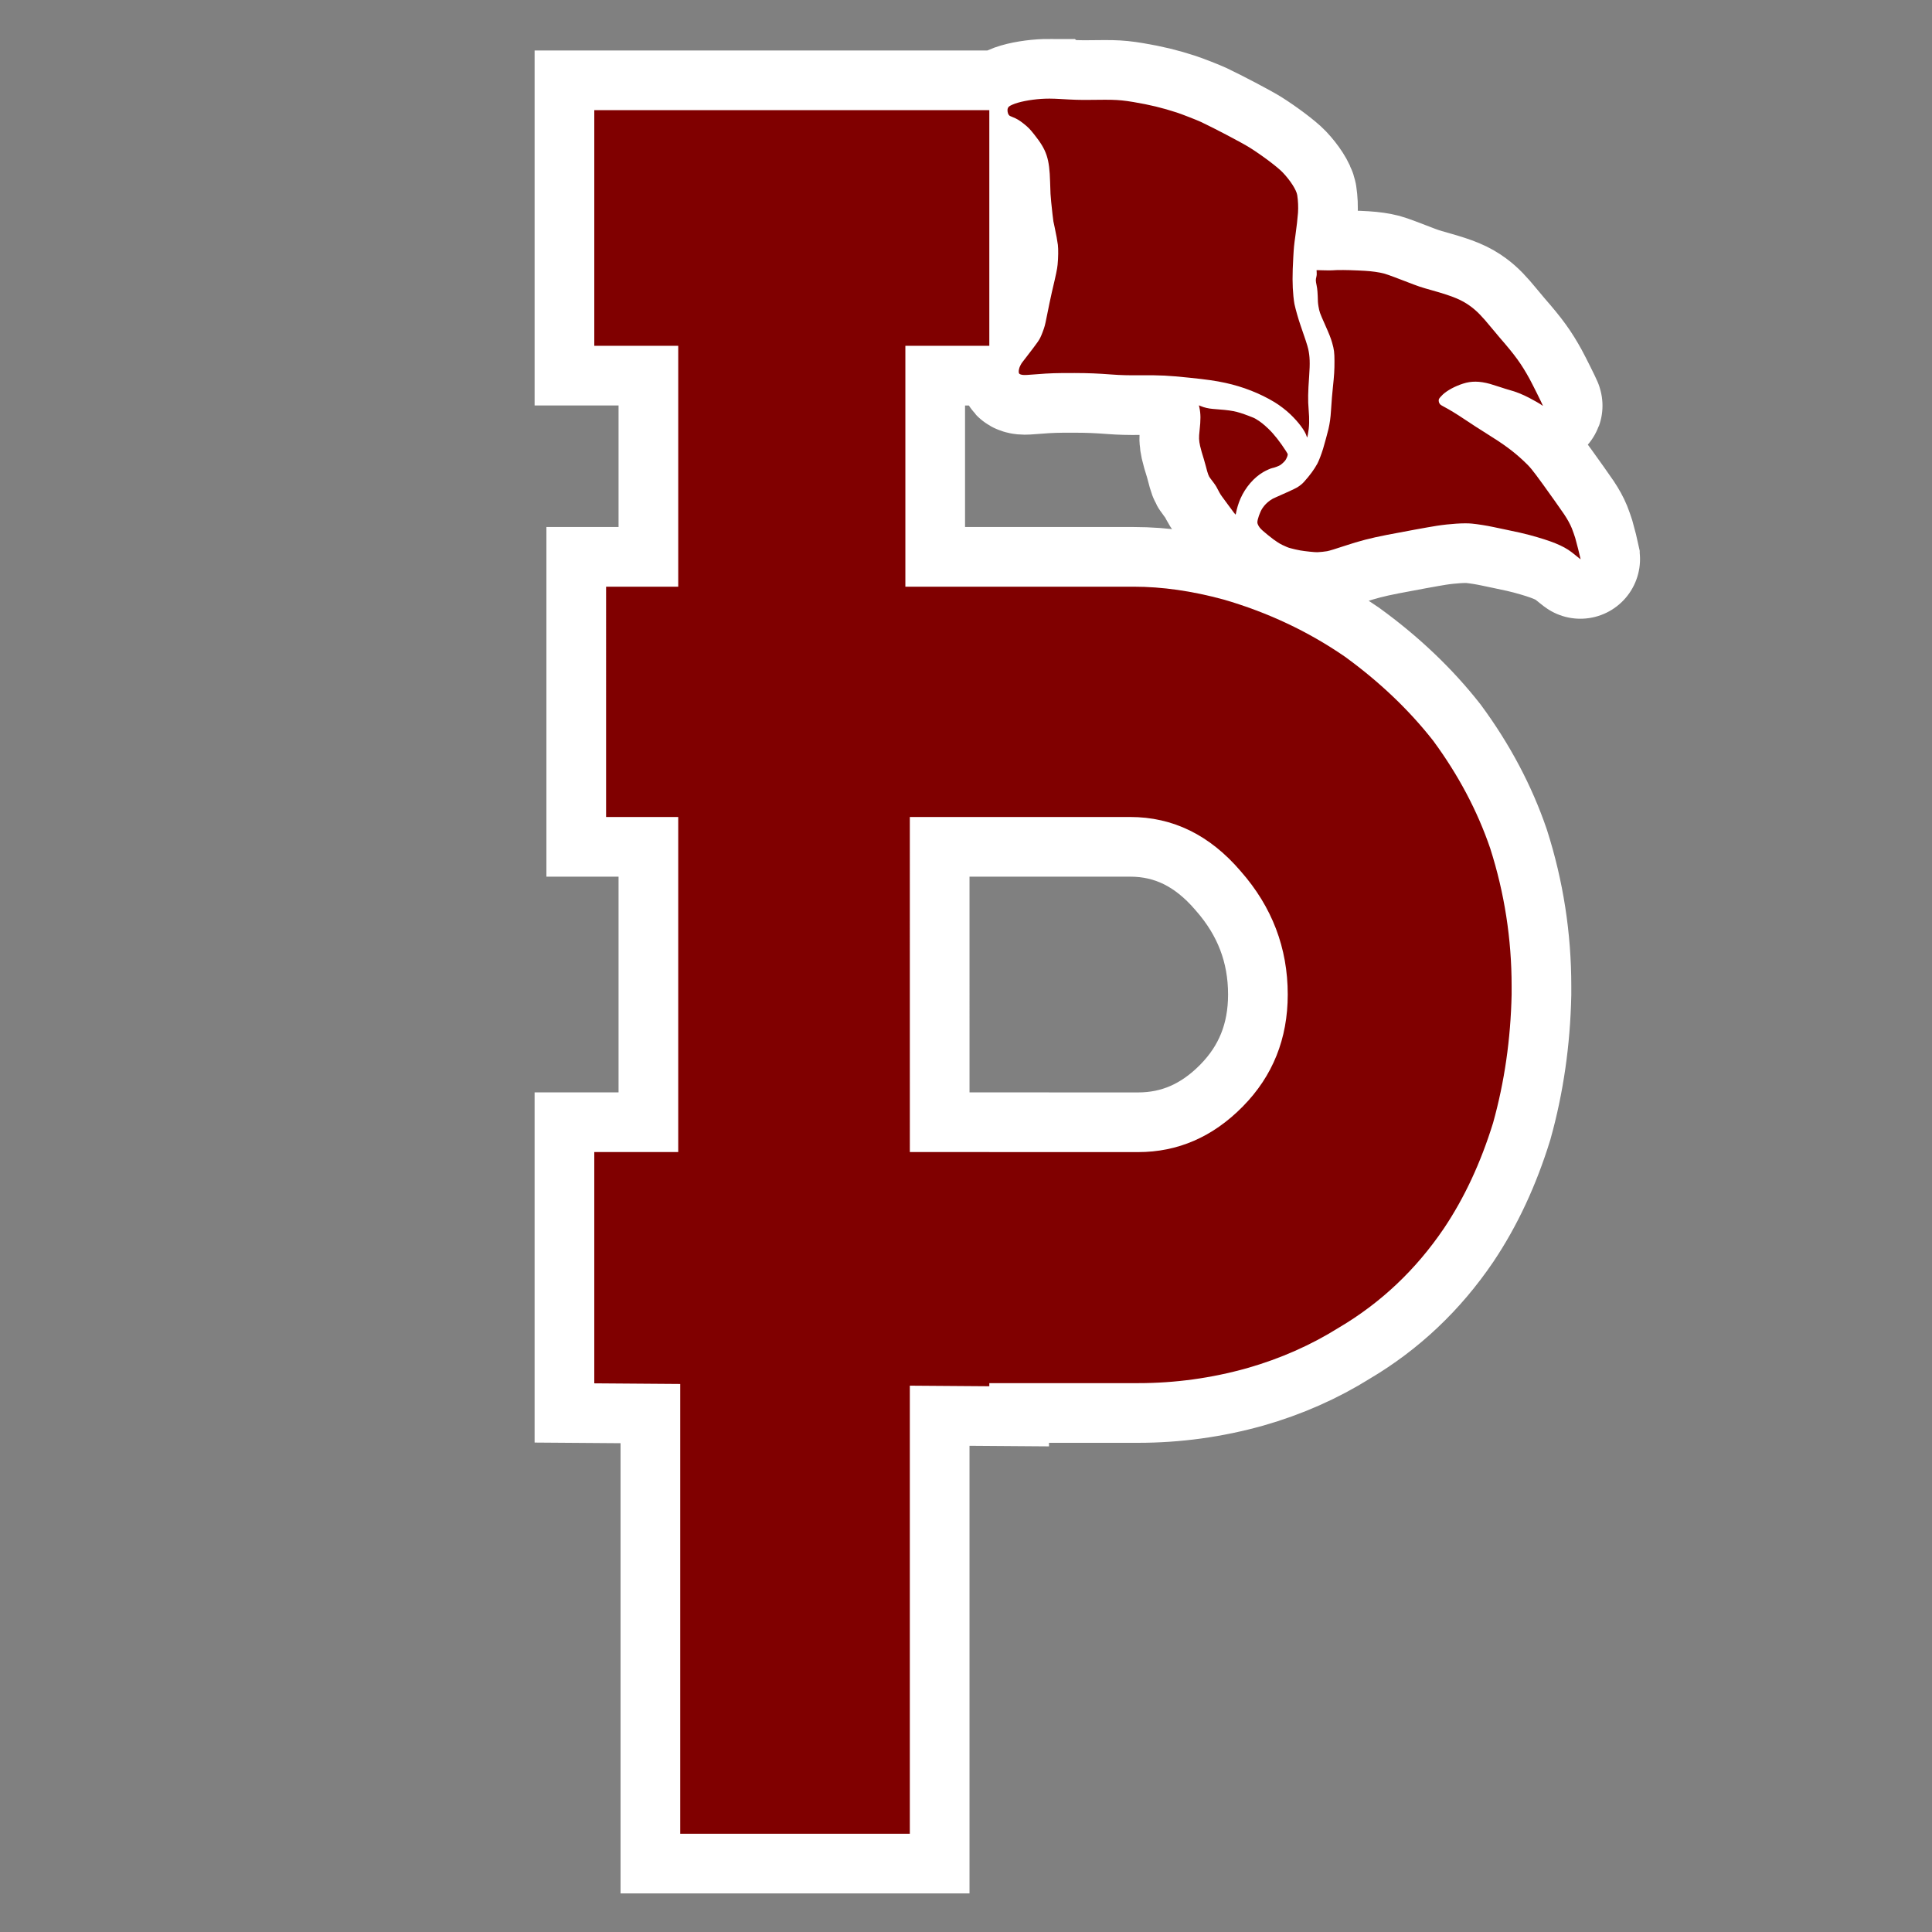 <?xml version="1.0" encoding="UTF-8" standalone="no"?>
<!-- Created with Inkscape (http://www.inkscape.org/) -->

<svg
   width="105.833mm"
   height="105.833mm"
   viewBox="0 0 105.833 105.833"
   version="1.1"
   id="svg1"
   xml:space="preserve"
   inkscape:version="1.4 (e7c3feb100, 2024-10-09)"
   sodipodi:docname="indiana.svg"
   inkscape:export-filename="../pngs/charlotte.png"
   inkscape:export-xdpi="96"
   inkscape:export-ydpi="96"
   xmlns:inkscape="http://www.inkscape.org/namespaces/inkscape"
   xmlns:sodipodi="http://sodipodi.sourceforge.net/DTD/sodipodi-0.dtd"
   xmlns="http://www.w3.org/2000/svg"
   xmlns:svg="http://www.w3.org/2000/svg"><rect x="0" y="0" width="105.833" height="105.833" fill="#808080" stroke="none"/><sodipodi:namedview
     id="namedview1"
     pagecolor="#ffffff"
     bordercolor="#000000"
     borderopacity="0.25"
     inkscape:showpageshadow="2"
     inkscape:pageopacity="0.0"
     inkscape:pagecheckerboard="0"
     inkscape:deskcolor="#d1d1d1"
     inkscape:document-units="mm"
     inkscape:zoom="0.67676352"
     inkscape:cx="179.53095"
     inkscape:cy="-29.55242"
     inkscape:window-width="1920"
     inkscape:window-height="1011"
     inkscape:window-x="0"
     inkscape:window-y="32"
     inkscape:window-maximized="1"
     inkscape:current-layer="layer1"
     showgrid="false"
     showguides="true" /><defs
     id="defs1" /><g
     inkscape:label="Capa 1"
     inkscape:groupmode="layer"
     id="layer1"><g
       id="g1"
       transform="matrix(0.97,0,0,0.97,-66.71,126.297)"><path
         id="text1-2"
         style="font-size:82.976px;line-height:1;font-family:'Lifestyle Rounded M54';-inkscape-font-specification:'Lifestyle Rounded M54';text-align:center;letter-spacing:-8.212px;word-spacing:0px;text-anchor:middle;fill:#800000;stroke:#ffffff;stroke-width:6.74;stroke-dasharray:none"
         d="m 128.079,-124.634 c -0.168,-6.1e-4 -0.325,0.005 -0.492,0.015 -0.654,0.043 -1.297,0.172 -1.65,0.331 -0.167,0.075 -0.218,0.116 -0.25,0.202 -0.04,0.106 -0.009,0.293 0.062,0.378 0.043,0.051 0.048,0.053 0.212,0.118 0.23,0.09 0.386,0.184 0.617,0.368 0.27,0.216 0.354,0.302 0.61,0.625 0.694,0.873 0.85,1.342 0.888,2.673 0.019,0.663 0.023,0.751 0.06,1.121 0.045,0.45 0.113,1.041 0.126,1.105 0.006,0.028 0.04,0.186 0.075,0.351 0.077,0.355 0.154,0.775 0.177,0.969 0.03,0.253 0.024,0.729 -0.015,1.123 -0.024,0.251 -0.082,0.527 -0.322,1.544 -0.055,0.233 -0.2,0.924 -0.302,1.442 -0.087,0.44 -0.11,0.525 -0.223,0.823 -0.107,0.281 -0.156,0.378 -0.278,0.556 -0.097,0.141 -0.391,0.532 -0.622,0.827 -0.285,0.365 -0.29,0.371 -0.349,0.487 -0.044,0.085 -0.062,0.133 -0.081,0.211 -0.028,0.115 -0.024,0.227 0.011,0.264 0.031,0.034 0.116,0.062 0.21,0.071 0.114,0.011 0.263,0.003 0.782,-0.039 0.707,-0.058 1.146,-0.072 2.136,-0.068 0.806,0.003 1.291,0.023 2.128,0.086 0.481,0.036 0.87,0.046 1.589,0.041 1.149,-0.008 1.55,0.013 2.75,0.136 1.004,0.103 1.497,0.174 2.053,0.295 0.986,0.214 1.958,0.596 2.772,1.09 0.296,0.18 0.64,0.444 0.889,0.682 0.468,0.447 0.832,0.937 0.92,1.238 0.03,0.103 0.033,0.099 0.07,-0.093 0.083,-0.432 0.095,-0.822 0.043,-1.425 -0.044,-0.513 -0.037,-0.945 0.03,-1.876 0.053,-0.734 0.039,-1.126 -0.054,-1.536 -0.042,-0.185 -0.177,-0.601 -0.438,-1.345 -0.111,-0.317 -0.272,-0.879 -0.338,-1.187 -0.016,-0.076 -0.043,-0.272 -0.059,-0.437 -0.062,-0.632 -0.063,-1.21 -0.007,-2.21 0.032,-0.567 0.044,-0.686 0.118,-1.212 0.068,-0.485 0.129,-1.011 0.148,-1.294 0.022,-0.317 0.006,-0.689 -0.043,-0.999 -0.047,-0.293 -0.385,-0.822 -0.815,-1.276 -0.293,-0.309 -1.18,-0.976 -1.879,-1.414 -0.424,-0.265 -1.957,-1.072 -2.74,-1.442 -0.223,-0.105 -1.079,-0.439 -1.367,-0.533 -0.819,-0.267 -1.529,-0.439 -2.448,-0.593 -0.508,-0.085 -0.807,-0.115 -1.251,-0.126 -0.187,-0.005 -0.364,-0.004 -1.28,0.005 -0.524,0.005 -0.824,-0.004 -1.617,-0.051 -0.208,-0.012 -0.387,-0.019 -0.555,-0.02 z m -25.745,0.651 v 13.309 h 4.741 v 13.603 h -4.074 V -84.065 h 4.074 v 18.921 h -4.741 v 13.062 l 4.854,0.036 v 25.401 h 12.966 v -25.305 l 4.489,0.033 v -0.176 h 8.396 c 2.094,0 4.148,-0.282 6.161,-0.846 1.879,-0.537 3.61,-1.302 5.194,-2.295 2.362,-1.396 4.336,-3.262 5.92,-5.597 1.154,-1.718 2.08,-3.704 2.778,-5.959 0.644,-2.309 0.993,-4.725 1.047,-7.248 v -0.483 c 0,-2.658 -0.403,-5.248 -1.208,-7.771 -0.725,-2.121 -1.798,-4.147 -3.221,-6.08 -1.369,-1.745 -3.033,-3.329 -4.993,-4.752 -2.067,-1.423 -4.349,-2.497 -6.846,-3.222 -1.772,-0.483 -3.463,-0.725 -5.074,-0.725 h -12.895 v -13.603 h 4.741 v -13.309 z m 42.252,9.03 c -0.234,-0.002 -0.416,0.004 -0.56,0.015 -0.081,0.006 -0.294,0.007 -0.474,0 -0.179,-0.007 -0.349,-0.011 -0.377,-0.009 l -0.051,0.002 0.007,0.139 c 0.005,0.11 0.002,0.158 -0.018,0.234 -0.043,0.167 -0.042,0.22 0.013,0.483 0.044,0.209 0.06,0.416 0.074,0.927 0.001,0.051 0.015,0.164 0.03,0.252 0.057,0.326 0.072,0.368 0.351,0.995 0.272,0.613 0.345,0.797 0.424,1.074 0.106,0.373 0.128,0.544 0.13,1.021 0.002,0.506 -0.017,0.812 -0.091,1.504 -0.04,0.37 -0.064,0.67 -0.106,1.307 -0.028,0.426 -0.061,0.666 -0.141,1.029 -0.029,0.133 -0.246,0.93 -0.306,1.122 -0.097,0.315 -0.242,0.691 -0.323,0.839 -0.183,0.334 -0.422,0.659 -0.756,1.03 -0.095,0.106 -0.206,0.197 -0.368,0.301 -0.104,0.067 -0.713,0.35 -1.213,0.564 -0.156,0.067 -0.227,0.105 -0.32,0.171 -0.195,0.139 -0.322,0.269 -0.445,0.451 -0.136,0.202 -0.292,0.642 -0.285,0.809 0.003,0.071 0.061,0.193 0.139,0.291 0.073,0.092 0.21,0.216 0.456,0.414 0.482,0.388 0.676,0.51 1.072,0.675 0.046,0.019 0.093,0.037 0.105,0.04 0.012,0.003 0.061,0.017 0.109,0.031 0.124,0.036 0.376,0.094 0.542,0.123 0.269,0.047 0.83,0.106 0.967,0.1 0.155,-0.006 0.404,-0.032 0.546,-0.057 0.121,-0.021 0.48,-0.131 0.998,-0.303 0.837,-0.278 1.434,-0.433 2.389,-0.62 0.827,-0.162 2.382,-0.446 2.81,-0.512 0.738,-0.114 1.554,-0.166 1.976,-0.124 0.367,0.037 0.828,0.11 1.221,0.194 0.104,0.022 0.405,0.085 0.668,0.14 0.739,0.154 1.054,0.225 1.357,0.307 1.249,0.338 1.9,0.602 2.381,0.965 0.077,0.058 0.226,0.177 0.33,0.263 0.105,0.086 0.189,0.15 0.188,0.141 -0.02,-0.119 -0.25,-1.024 -0.306,-1.208 -0.04,-0.129 -0.14,-0.413 -0.191,-0.539 -0.092,-0.228 -0.248,-0.513 -0.434,-0.79 -0.143,-0.214 -0.855,-1.22 -1.186,-1.675 -0.642,-0.882 -0.731,-0.991 -1.116,-1.351 -0.572,-0.536 -1.09,-0.917 -2.095,-1.543 -0.377,-0.235 -0.767,-0.486 -1.197,-0.774 -0.501,-0.335 -0.842,-0.543 -1.228,-0.749 -0.156,-0.084 -0.187,-0.109 -0.227,-0.186 -0.035,-0.068 -0.044,-0.166 -0.021,-0.226 0.017,-0.044 0.128,-0.174 0.224,-0.262 0.257,-0.236 0.687,-0.466 1.137,-0.611 0.474,-0.153 0.933,-0.148 1.527,0.016 0.093,0.026 0.343,0.104 0.556,0.175 0.213,0.071 0.455,0.147 0.537,0.168 0.349,0.091 0.738,0.246 1.119,0.445 0.265,0.138 0.617,0.34 0.683,0.391 0.077,0.06 0.092,0.066 0.081,0.035 -0.031,-0.092 -0.595,-1.226 -0.752,-1.511 -0.462,-0.838 -0.805,-1.312 -1.676,-2.312 -0.104,-0.119 -0.325,-0.383 -0.492,-0.587 -0.519,-0.632 -0.796,-0.916 -1.15,-1.179 -0.494,-0.366 -0.984,-0.571 -2.142,-0.898 -0.741,-0.209 -0.723,-0.203 -1.609,-0.544 -0.899,-0.346 -1.118,-0.421 -1.355,-0.464 -0.398,-0.073 -0.67,-0.1 -1.258,-0.125 -0.354,-0.015 -0.64,-0.024 -0.874,-0.025 z m -8.106,7.639 0.028,0.131 c 0.075,0.347 0.077,0.681 0.009,1.294 -0.045,0.406 -0.041,0.541 0.03,0.872 0.032,0.147 0.132,0.501 0.209,0.736 0.03,0.092 0.083,0.28 0.118,0.418 0.108,0.429 0.155,0.555 0.253,0.677 0.026,0.033 0.109,0.142 0.183,0.242 0.126,0.17 0.171,0.246 0.327,0.552 0.033,0.065 0.098,0.166 0.143,0.225 0.046,0.059 0.2,0.269 0.343,0.467 0.143,0.198 0.295,0.403 0.338,0.456 0.043,0.053 0.081,0.098 0.086,0.1 0.005,0.002 0.013,-0.015 0.017,-0.038 0.059,-0.31 0.148,-0.602 0.261,-0.86 0.28,-0.638 0.762,-1.197 1.297,-1.506 0.165,-0.095 0.412,-0.205 0.49,-0.219 0.126,-0.021 0.396,-0.123 0.472,-0.178 0.1,-0.072 0.23,-0.196 0.275,-0.26 0.059,-0.085 0.127,-0.239 0.134,-0.307 0.006,-0.055 0.003,-0.062 -0.099,-0.222 -0.331,-0.514 -0.672,-0.948 -0.973,-1.237 -0.281,-0.27 -0.454,-0.407 -0.712,-0.563 -0.104,-0.063 -0.151,-0.083 -0.422,-0.186 -0.712,-0.268 -0.927,-0.309 -2.027,-0.391 -0.235,-0.018 -0.494,-0.079 -0.675,-0.158 z m -16.326,23.249 h 12.443 c 2.416,0 4.496,1.02 6.241,3.06 1.772,2.013 2.658,4.335 2.658,6.966 0,2.497 -0.846,4.604 -2.537,6.322 -1.691,1.718 -3.664,2.577 -5.919,2.577 h -8.396 v -0.004 h -4.489 z" /><path
         id="text1"
         style="font-size:82.976px;line-height:1;font-family:'Lifestyle Rounded M54';-inkscape-font-specification:'Lifestyle Rounded M54';text-align:center;letter-spacing:-8.212px;word-spacing:0px;text-anchor:middle;fill:#800000;stroke-width:13.44"
         d="m 128.079,-124.634 c -0.168,-6.1e-4 -0.325,0.005 -0.492,0.015 -0.654,0.043 -1.297,0.172 -1.65,0.331 -0.167,0.075 -0.218,0.116 -0.25,0.202 -0.04,0.106 -0.009,0.293 0.062,0.378 0.043,0.051 0.048,0.053 0.212,0.118 0.23,0.09 0.386,0.184 0.617,0.368 0.27,0.216 0.354,0.302 0.61,0.625 0.694,0.873 0.85,1.342 0.888,2.673 0.019,0.663 0.023,0.751 0.06,1.121 0.045,0.45 0.113,1.041 0.126,1.105 0.006,0.028 0.04,0.186 0.075,0.351 0.077,0.355 0.154,0.775 0.177,0.969 0.03,0.253 0.024,0.729 -0.015,1.123 -0.024,0.251 -0.082,0.527 -0.322,1.544 -0.055,0.233 -0.2,0.924 -0.302,1.442 -0.087,0.44 -0.11,0.525 -0.223,0.823 -0.107,0.281 -0.156,0.378 -0.278,0.556 -0.097,0.141 -0.391,0.532 -0.622,0.827 -0.285,0.365 -0.29,0.371 -0.349,0.487 -0.044,0.085 -0.062,0.133 -0.081,0.211 -0.028,0.115 -0.024,0.227 0.011,0.264 0.031,0.034 0.116,0.062 0.21,0.071 0.114,0.011 0.263,0.003 0.782,-0.039 0.707,-0.058 1.146,-0.072 2.136,-0.068 0.806,0.003 1.291,0.023 2.128,0.086 0.481,0.036 0.87,0.046 1.589,0.041 1.149,-0.008 1.55,0.013 2.75,0.136 1.004,0.103 1.497,0.174 2.053,0.295 0.986,0.214 1.958,0.596 2.772,1.09 0.296,0.18 0.64,0.444 0.889,0.682 0.468,0.447 0.832,0.937 0.92,1.238 0.03,0.103 0.033,0.099 0.07,-0.093 0.083,-0.432 0.095,-0.822 0.043,-1.425 -0.044,-0.513 -0.037,-0.945 0.03,-1.876 0.053,-0.734 0.039,-1.126 -0.054,-1.536 -0.042,-0.185 -0.177,-0.601 -0.438,-1.345 -0.111,-0.317 -0.272,-0.879 -0.338,-1.187 -0.016,-0.076 -0.043,-0.272 -0.059,-0.437 -0.062,-0.632 -0.063,-1.21 -0.007,-2.21 0.032,-0.567 0.044,-0.686 0.118,-1.212 0.068,-0.485 0.129,-1.011 0.148,-1.294 0.022,-0.317 0.006,-0.689 -0.043,-0.999 -0.047,-0.293 -0.385,-0.822 -0.815,-1.276 -0.293,-0.309 -1.18,-0.976 -1.879,-1.414 -0.424,-0.265 -1.957,-1.072 -2.74,-1.442 -0.223,-0.105 -1.079,-0.439 -1.367,-0.533 -0.819,-0.267 -1.529,-0.439 -2.448,-0.593 -0.508,-0.085 -0.807,-0.115 -1.251,-0.126 -0.187,-0.005 -0.364,-0.004 -1.28,0.005 -0.524,0.005 -0.824,-0.004 -1.617,-0.051 -0.208,-0.012 -0.387,-0.019 -0.555,-0.02 z m -25.745,0.651 v 13.309 h 4.741 v 13.603 h -4.074 V -84.065 h 4.074 v 18.921 h -4.741 v 13.062 l 4.854,0.036 v 25.401 h 12.966 v -25.305 l 4.489,0.033 v -0.176 h 8.396 c 2.094,0 4.148,-0.282 6.161,-0.846 1.879,-0.537 3.61,-1.302 5.194,-2.295 2.362,-1.396 4.336,-3.262 5.92,-5.597 1.154,-1.718 2.08,-3.704 2.778,-5.959 0.644,-2.309 0.993,-4.725 1.047,-7.248 v -0.483 c 0,-2.658 -0.403,-5.248 -1.208,-7.771 -0.725,-2.121 -1.798,-4.147 -3.221,-6.08 -1.369,-1.745 -3.033,-3.329 -4.993,-4.752 -2.067,-1.423 -4.349,-2.497 -6.846,-3.222 -1.772,-0.483 -3.463,-0.725 -5.074,-0.725 h -12.895 v -13.603 h 4.741 v -13.309 z m 42.252,9.03 c -0.234,-0.002 -0.416,0.003 -0.56,0.015 -0.081,0.007 -0.294,0.007 -0.474,0 -0.179,-0.007 -0.349,-0.011 -0.377,-0.009 l -0.051,0.003 0.007,0.139 c 0.005,0.11 0.002,0.158 -0.018,0.234 -0.043,0.167 -0.042,0.22 0.013,0.483 0.044,0.209 0.06,0.416 0.074,0.927 0.001,0.051 0.015,0.164 0.03,0.252 0.057,0.326 0.072,0.368 0.351,0.995 0.272,0.613 0.345,0.797 0.424,1.074 0.107,0.373 0.128,0.544 0.13,1.021 0.002,0.506 -0.017,0.812 -0.091,1.504 -0.04,0.37 -0.064,0.67 -0.106,1.307 -0.028,0.426 -0.061,0.666 -0.141,1.029 -0.029,0.133 -0.246,0.93 -0.306,1.122 -0.097,0.315 -0.242,0.691 -0.323,0.839 -0.183,0.334 -0.422,0.659 -0.756,1.03 -0.095,0.106 -0.206,0.197 -0.368,0.301 -0.104,0.067 -0.713,0.35 -1.213,0.564 -0.156,0.067 -0.227,0.105 -0.32,0.171 -0.195,0.139 -0.322,0.269 -0.445,0.451 -0.136,0.202 -0.292,0.642 -0.285,0.809 0.003,0.071 0.061,0.193 0.139,0.291 0.073,0.092 0.21,0.216 0.456,0.414 0.482,0.388 0.676,0.51 1.072,0.675 0.046,0.019 0.093,0.037 0.105,0.04 0.012,0.003 0.061,0.017 0.109,0.031 0.124,0.036 0.376,0.094 0.542,0.123 0.269,0.047 0.83,0.106 0.967,0.1 0.155,-0.006 0.404,-0.032 0.546,-0.057 0.121,-0.021 0.48,-0.131 0.998,-0.303 0.837,-0.278 1.434,-0.433 2.389,-0.62 0.827,-0.162 2.382,-0.446 2.81,-0.512 0.738,-0.114 1.554,-0.166 1.976,-0.124 0.367,0.037 0.828,0.11 1.221,0.194 0.104,0.022 0.405,0.085 0.668,0.14 0.739,0.154 1.054,0.225 1.357,0.307 1.249,0.338 1.9,0.602 2.381,0.965 0.077,0.058 0.226,0.177 0.33,0.263 0.105,0.086 0.189,0.15 0.188,0.141 -0.02,-0.119 -0.25,-1.024 -0.306,-1.208 -0.04,-0.129 -0.14,-0.413 -0.191,-0.539 -0.092,-0.228 -0.248,-0.513 -0.434,-0.79 -0.143,-0.214 -0.855,-1.22 -1.186,-1.675 -0.642,-0.882 -0.731,-0.991 -1.116,-1.351 -0.572,-0.536 -1.09,-0.917 -2.095,-1.543 -0.377,-0.235 -0.767,-0.486 -1.197,-0.774 -0.501,-0.335 -0.842,-0.543 -1.228,-0.749 -0.156,-0.084 -0.187,-0.109 -0.227,-0.186 -0.035,-0.068 -0.044,-0.166 -0.021,-0.226 0.017,-0.044 0.128,-0.174 0.224,-0.262 0.257,-0.236 0.687,-0.466 1.137,-0.611 0.474,-0.153 0.933,-0.148 1.527,0.016 0.093,0.026 0.343,0.104 0.556,0.175 0.213,0.071 0.455,0.147 0.537,0.168 0.349,0.091 0.738,0.246 1.119,0.445 0.265,0.138 0.617,0.34 0.683,0.391 0.077,0.06 0.092,0.066 0.081,0.035 -0.031,-0.092 -0.595,-1.226 -0.752,-1.511 -0.462,-0.838 -0.805,-1.312 -1.676,-2.313 -0.104,-0.119 -0.325,-0.383 -0.492,-0.587 -0.519,-0.632 -0.796,-0.916 -1.15,-1.179 -0.494,-0.366 -0.984,-0.571 -2.142,-0.898 -0.741,-0.209 -0.723,-0.203 -1.609,-0.544 -0.899,-0.346 -1.118,-0.421 -1.355,-0.464 -0.398,-0.073 -0.67,-0.1 -1.258,-0.125 -0.354,-0.015 -0.64,-0.024 -0.874,-0.025 z m -8.106,7.639 0.028,0.131 c 0.075,0.347 0.077,0.681 0.009,1.294 -0.045,0.406 -0.041,0.541 0.03,0.872 0.032,0.147 0.132,0.501 0.209,0.736 0.03,0.092 0.083,0.28 0.118,0.418 0.108,0.429 0.155,0.555 0.253,0.677 0.026,0.033 0.109,0.142 0.183,0.242 0.126,0.17 0.171,0.246 0.327,0.552 0.033,0.065 0.098,0.166 0.143,0.225 0.046,0.059 0.2,0.269 0.343,0.467 0.143,0.198 0.295,0.403 0.338,0.456 0.043,0.053 0.081,0.098 0.086,0.1 0.005,0.002 0.013,-0.015 0.017,-0.038 0.059,-0.31 0.148,-0.602 0.261,-0.86 0.28,-0.638 0.762,-1.197 1.297,-1.506 0.165,-0.095 0.412,-0.205 0.49,-0.219 0.126,-0.021 0.396,-0.123 0.472,-0.178 0.1,-0.072 0.23,-0.196 0.275,-0.26 0.059,-0.085 0.127,-0.239 0.134,-0.307 0.006,-0.055 0.003,-0.062 -0.099,-0.222 -0.331,-0.514 -0.672,-0.948 -0.973,-1.237 -0.281,-0.27 -0.454,-0.407 -0.712,-0.563 -0.104,-0.063 -0.151,-0.083 -0.422,-0.186 -0.712,-0.268 -0.927,-0.309 -2.027,-0.391 -0.235,-0.018 -0.494,-0.079 -0.675,-0.158 z m -16.326,23.249 h 12.443 c 2.416,0 4.496,1.02 6.241,3.06 1.772,2.013 2.658,4.335 2.658,6.966 0,2.497 -0.846,4.604 -2.537,6.322 -1.691,1.718 -3.664,2.577 -5.919,2.577 h -8.396 v -0.004 h -4.489 z" /></g></g></svg>
